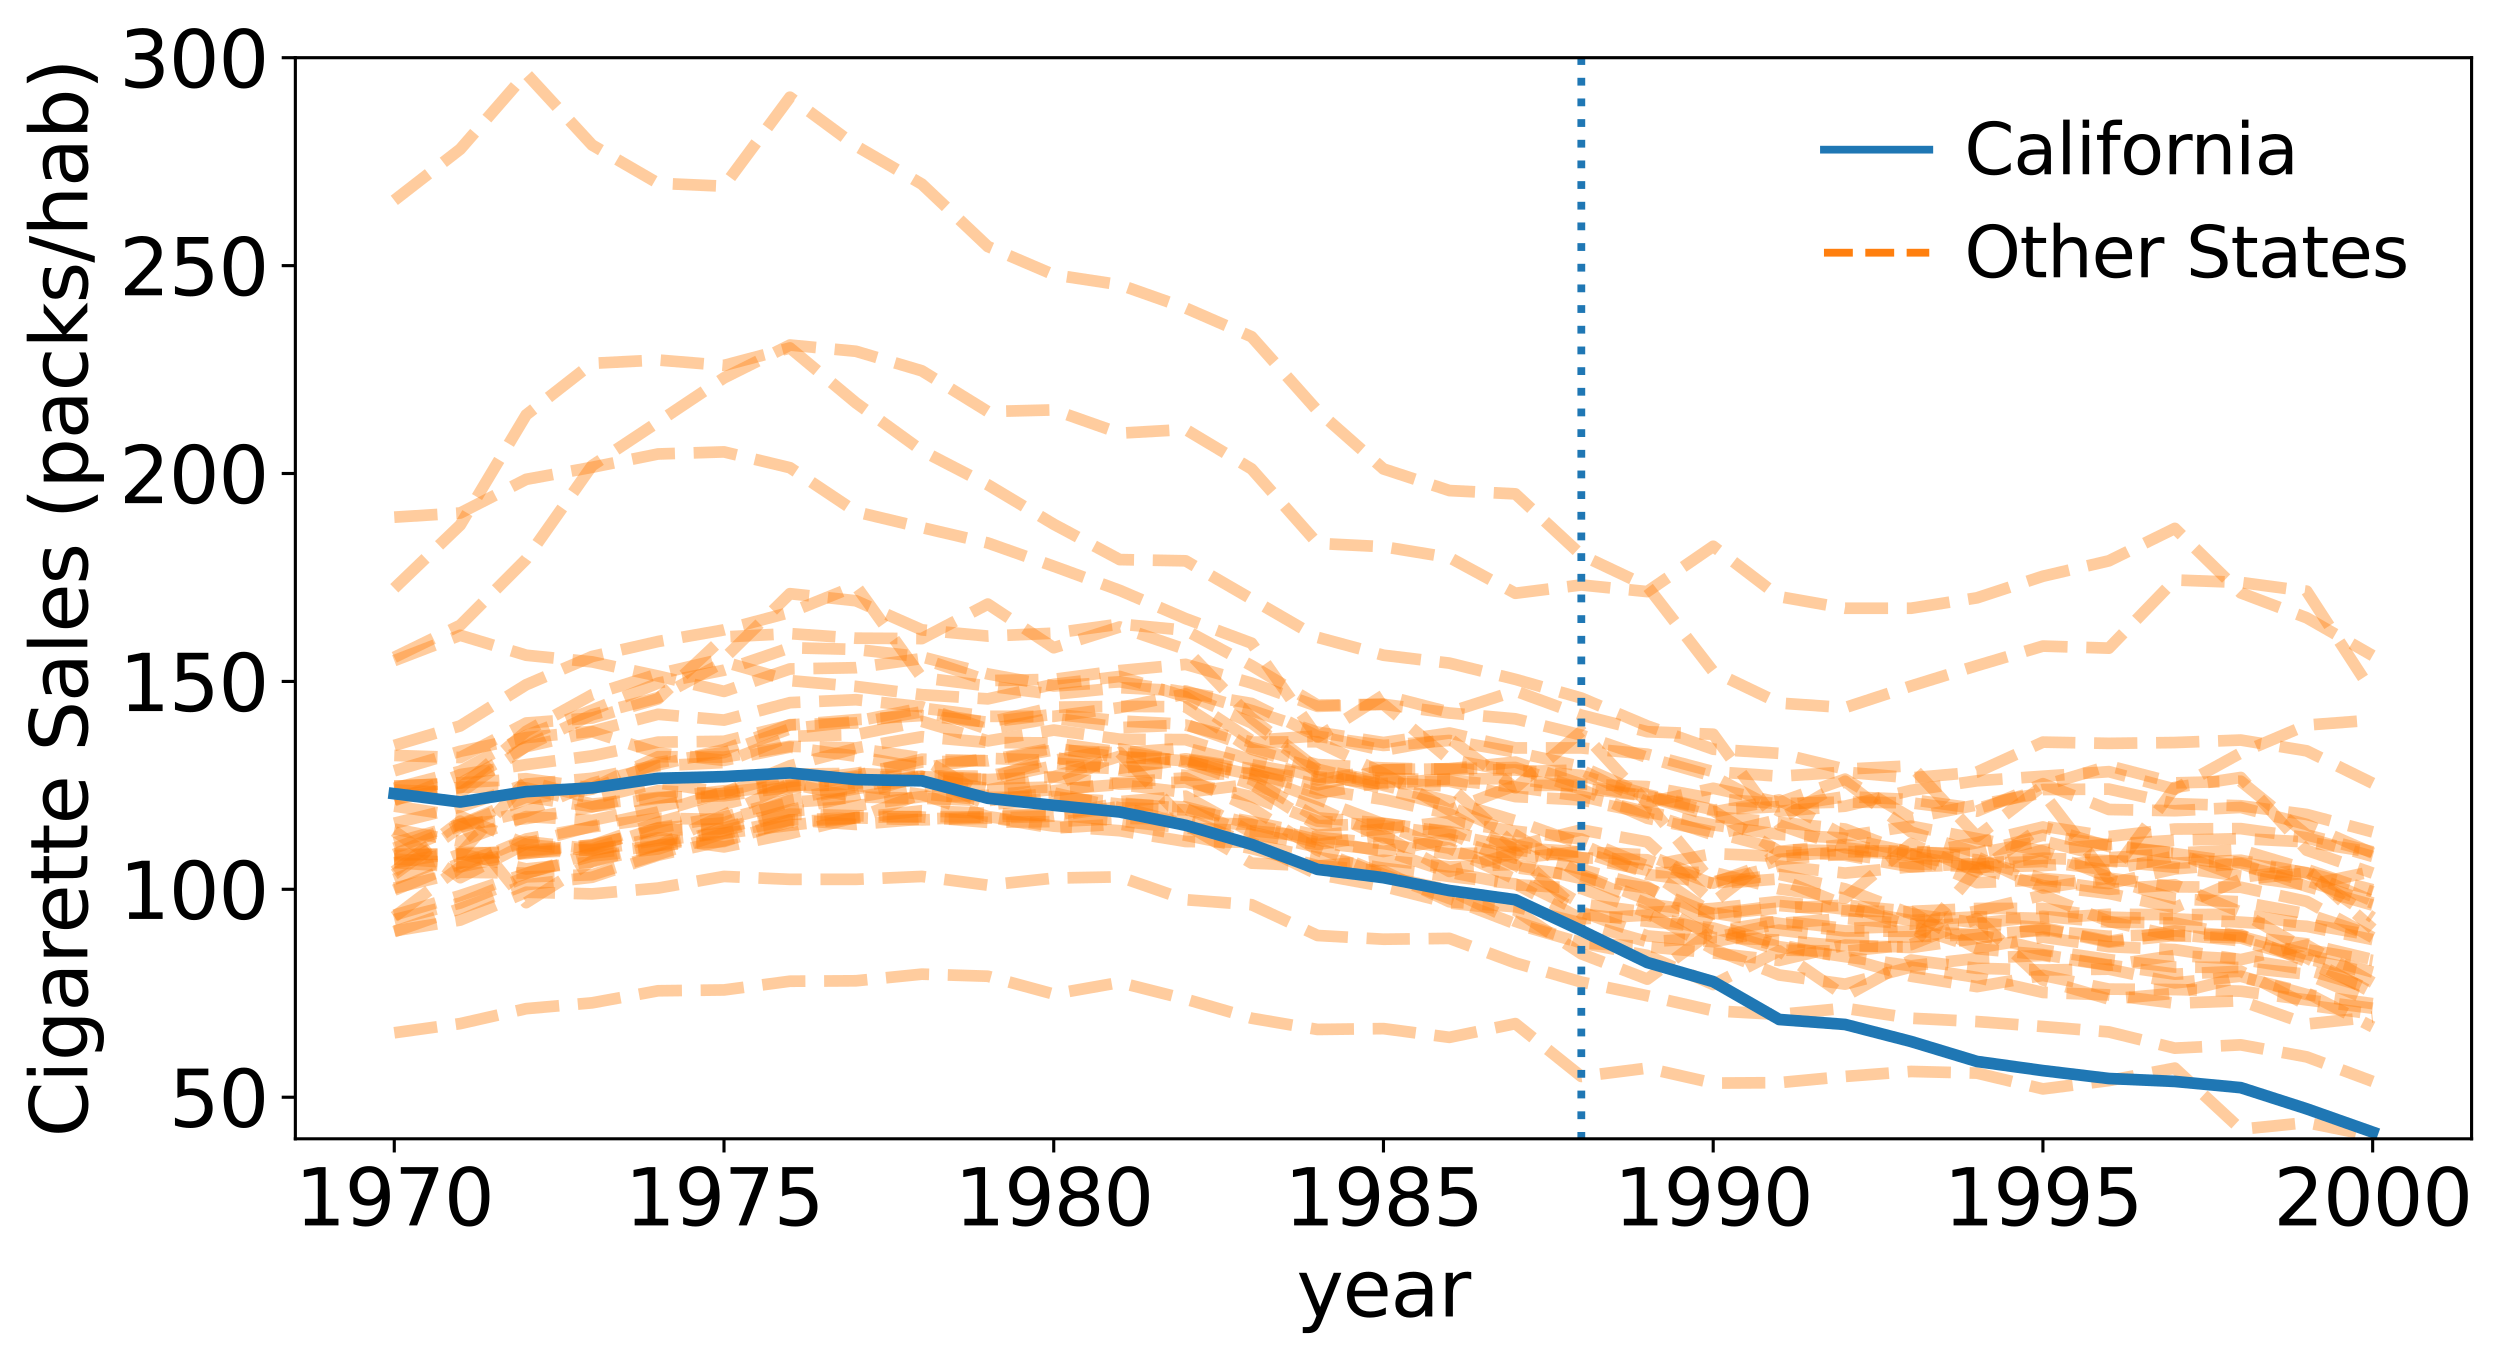 <?xml version="1.0" encoding="utf-8" standalone="no"?>
<!DOCTYPE svg PUBLIC "-//W3C//DTD SVG 1.1//EN"
  "http://www.w3.org/Graphics/SVG/1.1/DTD/svg11.dtd">
<svg xmlns:xlink="http://www.w3.org/1999/xlink" width="641.018pt" height="348.911pt" viewBox="0 0 641.018 348.911" xmlns="http://www.w3.org/2000/svg" version="1.1">
 <defs>
  <style type="text/css">*{stroke-linejoin: round; stroke-linecap: butt}</style>
 </defs>
 <g id="figure_1">
  <g id="patch_1">
   <path d="M 0 348.911 
L 641.018 348.911 
L 641.018 0 
L 0 0 
z
" style="fill: #ffffff"/>
  </g>
  <g id="axes_1">
   <g id="patch_2">
    <path d="M 75.731 291.998 
L 633.731 291.998 
L 633.731 14.798 
L 75.731 14.798 
L 75.731 291.998 
z
" style="fill: none"/>
   </g>
   <g id="FillBetweenPolyCollection_1"/>
   <g id="FillBetweenPolyCollection_2"/>
   <g id="FillBetweenPolyCollection_3"/>
   <g id="FillBetweenPolyCollection_4"/>
   <g id="FillBetweenPolyCollection_5"/>
   <g id="FillBetweenPolyCollection_6"/>
   <g id="FillBetweenPolyCollection_7"/>
   <g id="FillBetweenPolyCollection_8"/>
   <g id="FillBetweenPolyCollection_9"/>
   <g id="FillBetweenPolyCollection_10"/>
   <g id="FillBetweenPolyCollection_11"/>
   <g id="FillBetweenPolyCollection_12"/>
   <g id="FillBetweenPolyCollection_13"/>
   <g id="FillBetweenPolyCollection_14"/>
   <g id="FillBetweenPolyCollection_15"/>
   <g id="FillBetweenPolyCollection_16"/>
   <g id="FillBetweenPolyCollection_17"/>
   <g id="FillBetweenPolyCollection_18"/>
   <g id="FillBetweenPolyCollection_19"/>
   <g id="FillBetweenPolyCollection_20"/>
   <g id="FillBetweenPolyCollection_21"/>
   <g id="FillBetweenPolyCollection_22"/>
   <g id="FillBetweenPolyCollection_23"/>
   <g id="FillBetweenPolyCollection_24"/>
   <g id="FillBetweenPolyCollection_25"/>
   <g id="FillBetweenPolyCollection_26"/>
   <g id="FillBetweenPolyCollection_27"/>
   <g id="FillBetweenPolyCollection_28"/>
   <g id="FillBetweenPolyCollection_29"/>
   <g id="FillBetweenPolyCollection_30"/>
   <g id="FillBetweenPolyCollection_31"/>
   <g id="FillBetweenPolyCollection_32"/>
   <g id="FillBetweenPolyCollection_33"/>
   <g id="FillBetweenPolyCollection_34"/>
   <g id="FillBetweenPolyCollection_35"/>
   <g id="FillBetweenPolyCollection_36"/>
   <g id="FillBetweenPolyCollection_37"/>
   <g id="FillBetweenPolyCollection_38"/>
   <g id="matplotlib.axis_1">
    <g id="xtick_1">
     <g id="line2d_1">
      <defs>
       <path id="m9a5e3e8852" d="M 0 0 
L 0 3.5 
" style="stroke: #000000; stroke-width: 0.8"/>
      </defs>
      <g>
       <use xlink:href="#m9a5e3e8852" x="101.095" y="291.998" style="stroke: #000000; stroke-width: 0.8"/>
      </g>
     </g>
     <g id="text_1">
      <!-- 1970 -->
      <g transform="translate(75.645 314.195) scale(0.2 -0.2)">
       <defs>
        <path id="DejaVuSans-31" d="M 794 531 
L 1825 531 
L 1825 4091 
L 703 3866 
L 703 4441 
L 1819 4666 
L 2450 4666 
L 2450 531 
L 3481 531 
L 3481 0 
L 794 0 
L 794 531 
z
" transform="scale(0.016)"/>
        <path id="DejaVuSans-39" d="M 703 97 
L 703 672 
Q 941 559 1184 500 
Q 1428 441 1663 441 
Q 2288 441 2617 861 
Q 2947 1281 2994 2138 
Q 2813 1869 2534 1725 
Q 2256 1581 1919 1581 
Q 1219 1581 811 2004 
Q 403 2428 403 3163 
Q 403 3881 828 4315 
Q 1253 4750 1959 4750 
Q 2769 4750 3195 4129 
Q 3622 3509 3622 2328 
Q 3622 1225 3098 567 
Q 2575 -91 1691 -91 
Q 1453 -91 1209 -44 
Q 966 3 703 97 
z
M 1959 2075 
Q 2384 2075 2632 2365 
Q 2881 2656 2881 3163 
Q 2881 3666 2632 3958 
Q 2384 4250 1959 4250 
Q 1534 4250 1286 3958 
Q 1038 3666 1038 3163 
Q 1038 2656 1286 2365 
Q 1534 2075 1959 2075 
z
" transform="scale(0.016)"/>
        <path id="DejaVuSans-37" d="M 525 4666 
L 3525 4666 
L 3525 4397 
L 1831 0 
L 1172 0 
L 2766 4134 
L 525 4134 
L 525 4666 
z
" transform="scale(0.016)"/>
        <path id="DejaVuSans-30" d="M 2034 4250 
Q 1547 4250 1301 3770 
Q 1056 3291 1056 2328 
Q 1056 1369 1301 889 
Q 1547 409 2034 409 
Q 2525 409 2770 889 
Q 3016 1369 3016 2328 
Q 3016 3291 2770 3770 
Q 2525 4250 2034 4250 
z
M 2034 4750 
Q 2819 4750 3233 4129 
Q 3647 3509 3647 2328 
Q 3647 1150 3233 529 
Q 2819 -91 2034 -91 
Q 1250 -91 836 529 
Q 422 1150 422 2328 
Q 422 3509 836 4129 
Q 1250 4750 2034 4750 
z
" transform="scale(0.016)"/>
       </defs>
       <use xlink:href="#DejaVuSans-31"/>
       <use xlink:href="#DejaVuSans-39" transform="translate(63.623 0)"/>
       <use xlink:href="#DejaVuSans-37" transform="translate(127.246 0)"/>
       <use xlink:href="#DejaVuSans-30" transform="translate(190.869 0)"/>
      </g>
     </g>
    </g>
    <g id="xtick_2">
     <g id="line2d_2">
      <g>
       <use xlink:href="#m9a5e3e8852" x="185.64" y="291.998" style="stroke: #000000; stroke-width: 0.8"/>
      </g>
     </g>
     <g id="text_2">
      <!-- 1975 -->
      <g transform="translate(160.19 314.195) scale(0.2 -0.2)">
       <defs>
        <path id="DejaVuSans-35" d="M 691 4666 
L 3169 4666 
L 3169 4134 
L 1269 4134 
L 1269 2991 
Q 1406 3038 1543 3061 
Q 1681 3084 1819 3084 
Q 2600 3084 3056 2656 
Q 3513 2228 3513 1497 
Q 3513 744 3044 326 
Q 2575 -91 1722 -91 
Q 1428 -91 1123 -41 
Q 819 9 494 109 
L 494 744 
Q 775 591 1075 516 
Q 1375 441 1709 441 
Q 2250 441 2565 725 
Q 2881 1009 2881 1497 
Q 2881 1984 2565 2268 
Q 2250 2553 1709 2553 
Q 1456 2553 1204 2497 
Q 953 2441 691 2322 
L 691 4666 
z
" transform="scale(0.016)"/>
       </defs>
       <use xlink:href="#DejaVuSans-31"/>
       <use xlink:href="#DejaVuSans-39" transform="translate(63.623 0)"/>
       <use xlink:href="#DejaVuSans-37" transform="translate(127.246 0)"/>
       <use xlink:href="#DejaVuSans-35" transform="translate(190.869 0)"/>
      </g>
     </g>
    </g>
    <g id="xtick_3">
     <g id="line2d_3">
      <g>
       <use xlink:href="#m9a5e3e8852" x="270.186" y="291.998" style="stroke: #000000; stroke-width: 0.8"/>
      </g>
     </g>
     <g id="text_3">
      <!-- 1980 -->
      <g transform="translate(244.736 314.195) scale(0.2 -0.2)">
       <defs>
        <path id="DejaVuSans-38" d="M 2034 2216 
Q 1584 2216 1326 1975 
Q 1069 1734 1069 1313 
Q 1069 891 1326 650 
Q 1584 409 2034 409 
Q 2484 409 2743 651 
Q 3003 894 3003 1313 
Q 3003 1734 2745 1975 
Q 2488 2216 2034 2216 
z
M 1403 2484 
Q 997 2584 770 2862 
Q 544 3141 544 3541 
Q 544 4100 942 4425 
Q 1341 4750 2034 4750 
Q 2731 4750 3128 4425 
Q 3525 4100 3525 3541 
Q 3525 3141 3298 2862 
Q 3072 2584 2669 2484 
Q 3125 2378 3379 2068 
Q 3634 1759 3634 1313 
Q 3634 634 3220 271 
Q 2806 -91 2034 -91 
Q 1263 -91 848 271 
Q 434 634 434 1313 
Q 434 1759 690 2068 
Q 947 2378 1403 2484 
z
M 1172 3481 
Q 1172 3119 1398 2916 
Q 1625 2713 2034 2713 
Q 2441 2713 2670 2916 
Q 2900 3119 2900 3481 
Q 2900 3844 2670 4047 
Q 2441 4250 2034 4250 
Q 1625 4250 1398 4047 
Q 1172 3844 1172 3481 
z
" transform="scale(0.016)"/>
       </defs>
       <use xlink:href="#DejaVuSans-31"/>
       <use xlink:href="#DejaVuSans-39" transform="translate(63.623 0)"/>
       <use xlink:href="#DejaVuSans-38" transform="translate(127.246 0)"/>
       <use xlink:href="#DejaVuSans-30" transform="translate(190.869 0)"/>
      </g>
     </g>
    </g>
    <g id="xtick_4">
     <g id="line2d_4">
      <g>
       <use xlink:href="#m9a5e3e8852" x="354.731" y="291.998" style="stroke: #000000; stroke-width: 0.8"/>
      </g>
     </g>
     <g id="text_4">
      <!-- 1985 -->
      <g transform="translate(329.281 314.195) scale(0.2 -0.2)">
       <use xlink:href="#DejaVuSans-31"/>
       <use xlink:href="#DejaVuSans-39" transform="translate(63.623 0)"/>
       <use xlink:href="#DejaVuSans-38" transform="translate(127.246 0)"/>
       <use xlink:href="#DejaVuSans-35" transform="translate(190.869 0)"/>
      </g>
     </g>
    </g>
    <g id="xtick_5">
     <g id="line2d_5">
      <g>
       <use xlink:href="#m9a5e3e8852" x="439.277" y="291.998" style="stroke: #000000; stroke-width: 0.8"/>
      </g>
     </g>
     <g id="text_5">
      <!-- 1990 -->
      <g transform="translate(413.827 314.195) scale(0.2 -0.2)">
       <use xlink:href="#DejaVuSans-31"/>
       <use xlink:href="#DejaVuSans-39" transform="translate(63.623 0)"/>
       <use xlink:href="#DejaVuSans-39" transform="translate(127.246 0)"/>
       <use xlink:href="#DejaVuSans-30" transform="translate(190.869 0)"/>
      </g>
     </g>
    </g>
    <g id="xtick_6">
     <g id="line2d_6">
      <g>
       <use xlink:href="#m9a5e3e8852" x="523.822" y="291.998" style="stroke: #000000; stroke-width: 0.8"/>
      </g>
     </g>
     <g id="text_6">
      <!-- 1995 -->
      <g transform="translate(498.372 314.195) scale(0.2 -0.2)">
       <use xlink:href="#DejaVuSans-31"/>
       <use xlink:href="#DejaVuSans-39" transform="translate(63.623 0)"/>
       <use xlink:href="#DejaVuSans-39" transform="translate(127.246 0)"/>
       <use xlink:href="#DejaVuSans-35" transform="translate(190.869 0)"/>
      </g>
     </g>
    </g>
    <g id="xtick_7">
     <g id="line2d_7">
      <g>
       <use xlink:href="#m9a5e3e8852" x="608.368" y="291.998" style="stroke: #000000; stroke-width: 0.8"/>
      </g>
     </g>
     <g id="text_7">
      <!-- 2000 -->
      <g transform="translate(582.918 314.195) scale(0.2 -0.2)">
       <defs>
        <path id="DejaVuSans-32" d="M 1228 531 
L 3431 531 
L 3431 0 
L 469 0 
L 469 531 
Q 828 903 1448 1529 
Q 2069 2156 2228 2338 
Q 2531 2678 2651 2914 
Q 2772 3150 2772 3378 
Q 2772 3750 2511 3984 
Q 2250 4219 1831 4219 
Q 1534 4219 1204 4116 
Q 875 4013 500 3803 
L 500 4441 
Q 881 4594 1212 4672 
Q 1544 4750 1819 4750 
Q 2544 4750 2975 4387 
Q 3406 4025 3406 3419 
Q 3406 3131 3298 2873 
Q 3191 2616 2906 2266 
Q 2828 2175 2409 1742 
Q 1991 1309 1228 531 
z
" transform="scale(0.016)"/>
       </defs>
       <use xlink:href="#DejaVuSans-32"/>
       <use xlink:href="#DejaVuSans-30" transform="translate(63.623 0)"/>
       <use xlink:href="#DejaVuSans-30" transform="translate(127.246 0)"/>
       <use xlink:href="#DejaVuSans-30" transform="translate(190.869 0)"/>
      </g>
     </g>
    </g>
    <g id="text_8">
     <!-- year -->
     <g transform="translate(332.42 337.552) scale(0.2 -0.2)">
      <defs>
       <path id="DejaVuSans-79" d="M 2059 -325 
Q 1816 -950 1584 -1140 
Q 1353 -1331 966 -1331 
L 506 -1331 
L 506 -850 
L 844 -850 
Q 1081 -850 1212 -737 
Q 1344 -625 1503 -206 
L 1606 56 
L 191 3500 
L 800 3500 
L 1894 763 
L 2988 3500 
L 3597 3500 
L 2059 -325 
z
" transform="scale(0.016)"/>
       <path id="DejaVuSans-65" d="M 3597 1894 
L 3597 1613 
L 953 1613 
Q 991 1019 1311 708 
Q 1631 397 2203 397 
Q 2534 397 2845 478 
Q 3156 559 3463 722 
L 3463 178 
Q 3153 47 2828 -22 
Q 2503 -91 2169 -91 
Q 1331 -91 842 396 
Q 353 884 353 1716 
Q 353 2575 817 3079 
Q 1281 3584 2069 3584 
Q 2775 3584 3186 3129 
Q 3597 2675 3597 1894 
z
M 3022 2063 
Q 3016 2534 2758 2815 
Q 2500 3097 2075 3097 
Q 1594 3097 1305 2825 
Q 1016 2553 972 2059 
L 3022 2063 
z
" transform="scale(0.016)"/>
       <path id="DejaVuSans-61" d="M 2194 1759 
Q 1497 1759 1228 1600 
Q 959 1441 959 1056 
Q 959 750 1161 570 
Q 1363 391 1709 391 
Q 2188 391 2477 730 
Q 2766 1069 2766 1631 
L 2766 1759 
L 2194 1759 
z
M 3341 1997 
L 3341 0 
L 2766 0 
L 2766 531 
Q 2569 213 2275 61 
Q 1981 -91 1556 -91 
Q 1019 -91 701 211 
Q 384 513 384 1019 
Q 384 1609 779 1909 
Q 1175 2209 1959 2209 
L 2766 2209 
L 2766 2266 
Q 2766 2663 2505 2880 
Q 2244 3097 1772 3097 
Q 1472 3097 1187 3025 
Q 903 2953 641 2809 
L 641 3341 
Q 956 3463 1253 3523 
Q 1550 3584 1831 3584 
Q 2591 3584 2966 3190 
Q 3341 2797 3341 1997 
z
" transform="scale(0.016)"/>
       <path id="DejaVuSans-72" d="M 2631 2963 
Q 2534 3019 2420 3045 
Q 2306 3072 2169 3072 
Q 1681 3072 1420 2755 
Q 1159 2438 1159 1844 
L 1159 0 
L 581 0 
L 581 3500 
L 1159 3500 
L 1159 2956 
Q 1341 3275 1631 3429 
Q 1922 3584 2338 3584 
Q 2397 3584 2469 3576 
Q 2541 3569 2628 3553 
L 2631 2963 
z
" transform="scale(0.016)"/>
      </defs>
      <use xlink:href="#DejaVuSans-79"/>
      <use xlink:href="#DejaVuSans-65" transform="translate(59.18 0)"/>
      <use xlink:href="#DejaVuSans-61" transform="translate(120.703 0)"/>
      <use xlink:href="#DejaVuSans-72" transform="translate(181.982 0)"/>
     </g>
    </g>
   </g>
   <g id="matplotlib.axis_2">
    <g id="ytick_1">
     <g id="line2d_8">
      <defs>
       <path id="m8e16a0158c" d="M 0 0 
L -3.5 0 
" style="stroke: #000000; stroke-width: 0.8"/>
      </defs>
      <g>
       <use xlink:href="#m8e16a0158c" x="75.731" y="281.337" style="stroke: #000000; stroke-width: 0.8"/>
      </g>
     </g>
     <g id="text_9">
      <!-- 50 -->
      <g transform="translate(43.281 288.935) scale(0.2 -0.2)">
       <use xlink:href="#DejaVuSans-35"/>
       <use xlink:href="#DejaVuSans-30" transform="translate(63.623 0)"/>
      </g>
     </g>
    </g>
    <g id="ytick_2">
     <g id="line2d_9">
      <g>
       <use xlink:href="#m8e16a0158c" x="75.731" y="228.029" style="stroke: #000000; stroke-width: 0.8"/>
      </g>
     </g>
     <g id="text_10">
      <!-- 100 -->
      <g transform="translate(30.556 235.628) scale(0.2 -0.2)">
       <use xlink:href="#DejaVuSans-31"/>
       <use xlink:href="#DejaVuSans-30" transform="translate(63.623 0)"/>
       <use xlink:href="#DejaVuSans-30" transform="translate(127.246 0)"/>
      </g>
     </g>
    </g>
    <g id="ytick_3">
     <g id="line2d_10">
      <g>
       <use xlink:href="#m8e16a0158c" x="75.731" y="174.722" style="stroke: #000000; stroke-width: 0.8"/>
      </g>
     </g>
     <g id="text_11">
      <!-- 150 -->
      <g transform="translate(30.556 182.32) scale(0.2 -0.2)">
       <use xlink:href="#DejaVuSans-31"/>
       <use xlink:href="#DejaVuSans-35" transform="translate(63.623 0)"/>
       <use xlink:href="#DejaVuSans-30" transform="translate(127.246 0)"/>
      </g>
     </g>
    </g>
    <g id="ytick_4">
     <g id="line2d_11">
      <g>
       <use xlink:href="#m8e16a0158c" x="75.731" y="121.414" style="stroke: #000000; stroke-width: 0.8"/>
      </g>
     </g>
     <g id="text_12">
      <!-- 200 -->
      <g transform="translate(30.556 129.012) scale(0.2 -0.2)">
       <use xlink:href="#DejaVuSans-32"/>
       <use xlink:href="#DejaVuSans-30" transform="translate(63.623 0)"/>
       <use xlink:href="#DejaVuSans-30" transform="translate(127.246 0)"/>
      </g>
     </g>
    </g>
    <g id="ytick_5">
     <g id="line2d_12">
      <g>
       <use xlink:href="#m8e16a0158c" x="75.731" y="68.106" style="stroke: #000000; stroke-width: 0.8"/>
      </g>
     </g>
     <g id="text_13">
      <!-- 250 -->
      <g transform="translate(30.556 75.705) scale(0.2 -0.2)">
       <use xlink:href="#DejaVuSans-32"/>
       <use xlink:href="#DejaVuSans-35" transform="translate(63.623 0)"/>
       <use xlink:href="#DejaVuSans-30" transform="translate(127.246 0)"/>
      </g>
     </g>
    </g>
    <g id="ytick_6">
     <g id="line2d_13">
      <g>
       <use xlink:href="#m8e16a0158c" x="75.731" y="14.798" style="stroke: #000000; stroke-width: 0.8"/>
      </g>
     </g>
     <g id="text_14">
      <!-- 300 -->
      <g transform="translate(30.556 22.397) scale(0.2 -0.2)">
       <defs>
        <path id="DejaVuSans-33" d="M 2597 2516 
Q 3050 2419 3304 2112 
Q 3559 1806 3559 1356 
Q 3559 666 3084 287 
Q 2609 -91 1734 -91 
Q 1441 -91 1130 -33 
Q 819 25 488 141 
L 488 750 
Q 750 597 1062 519 
Q 1375 441 1716 441 
Q 2309 441 2620 675 
Q 2931 909 2931 1356 
Q 2931 1769 2642 2001 
Q 2353 2234 1838 2234 
L 1294 2234 
L 1294 2753 
L 1863 2753 
Q 2328 2753 2575 2939 
Q 2822 3125 2822 3475 
Q 2822 3834 2567 4026 
Q 2313 4219 1838 4219 
Q 1578 4219 1281 4162 
Q 984 4106 628 3988 
L 628 4550 
Q 988 4650 1302 4700 
Q 1616 4750 1894 4750 
Q 2613 4750 3031 4423 
Q 3450 4097 3450 3541 
Q 3450 3153 3228 2886 
Q 3006 2619 2597 2516 
z
" transform="scale(0.016)"/>
       </defs>
       <use xlink:href="#DejaVuSans-33"/>
       <use xlink:href="#DejaVuSans-30" transform="translate(63.623 0)"/>
       <use xlink:href="#DejaVuSans-30" transform="translate(127.246 0)"/>
      </g>
     </g>
    </g>
    <g id="text_15">
     <!-- Cigarette Sales (packs/hab) -->
     <g transform="translate(22.397 291.603) rotate(-90) scale(0.2 -0.2)">
      <defs>
       <path id="DejaVuSans-43" d="M 4122 4306 
L 4122 3641 
Q 3803 3938 3442 4084 
Q 3081 4231 2675 4231 
Q 1875 4231 1450 3742 
Q 1025 3253 1025 2328 
Q 1025 1406 1450 917 
Q 1875 428 2675 428 
Q 3081 428 3442 575 
Q 3803 722 4122 1019 
L 4122 359 
Q 3791 134 3420 21 
Q 3050 -91 2638 -91 
Q 1578 -91 968 557 
Q 359 1206 359 2328 
Q 359 3453 968 4101 
Q 1578 4750 2638 4750 
Q 3056 4750 3426 4639 
Q 3797 4528 4122 4306 
z
" transform="scale(0.016)"/>
       <path id="DejaVuSans-69" d="M 603 3500 
L 1178 3500 
L 1178 0 
L 603 0 
L 603 3500 
z
M 603 4863 
L 1178 4863 
L 1178 4134 
L 603 4134 
L 603 4863 
z
" transform="scale(0.016)"/>
       <path id="DejaVuSans-67" d="M 2906 1791 
Q 2906 2416 2648 2759 
Q 2391 3103 1925 3103 
Q 1463 3103 1205 2759 
Q 947 2416 947 1791 
Q 947 1169 1205 825 
Q 1463 481 1925 481 
Q 2391 481 2648 825 
Q 2906 1169 2906 1791 
z
M 3481 434 
Q 3481 -459 3084 -895 
Q 2688 -1331 1869 -1331 
Q 1566 -1331 1297 -1286 
Q 1028 -1241 775 -1147 
L 775 -588 
Q 1028 -725 1275 -790 
Q 1522 -856 1778 -856 
Q 2344 -856 2625 -561 
Q 2906 -266 2906 331 
L 2906 616 
Q 2728 306 2450 153 
Q 2172 0 1784 0 
Q 1141 0 747 490 
Q 353 981 353 1791 
Q 353 2603 747 3093 
Q 1141 3584 1784 3584 
Q 2172 3584 2450 3431 
Q 2728 3278 2906 2969 
L 2906 3500 
L 3481 3500 
L 3481 434 
z
" transform="scale(0.016)"/>
       <path id="DejaVuSans-74" d="M 1172 4494 
L 1172 3500 
L 2356 3500 
L 2356 3053 
L 1172 3053 
L 1172 1153 
Q 1172 725 1289 603 
Q 1406 481 1766 481 
L 2356 481 
L 2356 0 
L 1766 0 
Q 1100 0 847 248 
Q 594 497 594 1153 
L 594 3053 
L 172 3053 
L 172 3500 
L 594 3500 
L 594 4494 
L 1172 4494 
z
" transform="scale(0.016)"/>
       <path id="DejaVuSans-20" transform="scale(0.016)"/>
       <path id="DejaVuSans-53" d="M 3425 4513 
L 3425 3897 
Q 3066 4069 2747 4153 
Q 2428 4238 2131 4238 
Q 1616 4238 1336 4038 
Q 1056 3838 1056 3469 
Q 1056 3159 1242 3001 
Q 1428 2844 1947 2747 
L 2328 2669 
Q 3034 2534 3370 2195 
Q 3706 1856 3706 1288 
Q 3706 609 3251 259 
Q 2797 -91 1919 -91 
Q 1588 -91 1214 -16 
Q 841 59 441 206 
L 441 856 
Q 825 641 1194 531 
Q 1563 422 1919 422 
Q 2459 422 2753 634 
Q 3047 847 3047 1241 
Q 3047 1584 2836 1778 
Q 2625 1972 2144 2069 
L 1759 2144 
Q 1053 2284 737 2584 
Q 422 2884 422 3419 
Q 422 4038 858 4394 
Q 1294 4750 2059 4750 
Q 2388 4750 2728 4690 
Q 3069 4631 3425 4513 
z
" transform="scale(0.016)"/>
       <path id="DejaVuSans-6c" d="M 603 4863 
L 1178 4863 
L 1178 0 
L 603 0 
L 603 4863 
z
" transform="scale(0.016)"/>
       <path id="DejaVuSans-73" d="M 2834 3397 
L 2834 2853 
Q 2591 2978 2328 3040 
Q 2066 3103 1784 3103 
Q 1356 3103 1142 2972 
Q 928 2841 928 2578 
Q 928 2378 1081 2264 
Q 1234 2150 1697 2047 
L 1894 2003 
Q 2506 1872 2764 1633 
Q 3022 1394 3022 966 
Q 3022 478 2636 193 
Q 2250 -91 1575 -91 
Q 1294 -91 989 -36 
Q 684 19 347 128 
L 347 722 
Q 666 556 975 473 
Q 1284 391 1588 391 
Q 1994 391 2212 530 
Q 2431 669 2431 922 
Q 2431 1156 2273 1281 
Q 2116 1406 1581 1522 
L 1381 1569 
Q 847 1681 609 1914 
Q 372 2147 372 2553 
Q 372 3047 722 3315 
Q 1072 3584 1716 3584 
Q 2034 3584 2315 3537 
Q 2597 3491 2834 3397 
z
" transform="scale(0.016)"/>
       <path id="DejaVuSans-28" d="M 1984 4856 
Q 1566 4138 1362 3434 
Q 1159 2731 1159 2009 
Q 1159 1288 1364 580 
Q 1569 -128 1984 -844 
L 1484 -844 
Q 1016 -109 783 600 
Q 550 1309 550 2009 
Q 550 2706 781 3412 
Q 1013 4119 1484 4856 
L 1984 4856 
z
" transform="scale(0.016)"/>
       <path id="DejaVuSans-70" d="M 1159 525 
L 1159 -1331 
L 581 -1331 
L 581 3500 
L 1159 3500 
L 1159 2969 
Q 1341 3281 1617 3432 
Q 1894 3584 2278 3584 
Q 2916 3584 3314 3078 
Q 3713 2572 3713 1747 
Q 3713 922 3314 415 
Q 2916 -91 2278 -91 
Q 1894 -91 1617 61 
Q 1341 213 1159 525 
z
M 3116 1747 
Q 3116 2381 2855 2742 
Q 2594 3103 2138 3103 
Q 1681 3103 1420 2742 
Q 1159 2381 1159 1747 
Q 1159 1113 1420 752 
Q 1681 391 2138 391 
Q 2594 391 2855 752 
Q 3116 1113 3116 1747 
z
" transform="scale(0.016)"/>
       <path id="DejaVuSans-63" d="M 3122 3366 
L 3122 2828 
Q 2878 2963 2633 3030 
Q 2388 3097 2138 3097 
Q 1578 3097 1268 2742 
Q 959 2388 959 1747 
Q 959 1106 1268 751 
Q 1578 397 2138 397 
Q 2388 397 2633 464 
Q 2878 531 3122 666 
L 3122 134 
Q 2881 22 2623 -34 
Q 2366 -91 2075 -91 
Q 1284 -91 818 406 
Q 353 903 353 1747 
Q 353 2603 823 3093 
Q 1294 3584 2113 3584 
Q 2378 3584 2631 3529 
Q 2884 3475 3122 3366 
z
" transform="scale(0.016)"/>
       <path id="DejaVuSans-6b" d="M 581 4863 
L 1159 4863 
L 1159 1991 
L 2875 3500 
L 3609 3500 
L 1753 1863 
L 3688 0 
L 2938 0 
L 1159 1709 
L 1159 0 
L 581 0 
L 581 4863 
z
" transform="scale(0.016)"/>
       <path id="DejaVuSans-2f" d="M 1625 4666 
L 2156 4666 
L 531 -594 
L 0 -594 
L 1625 4666 
z
" transform="scale(0.016)"/>
       <path id="DejaVuSans-68" d="M 3513 2113 
L 3513 0 
L 2938 0 
L 2938 2094 
Q 2938 2591 2744 2837 
Q 2550 3084 2163 3084 
Q 1697 3084 1428 2787 
Q 1159 2491 1159 1978 
L 1159 0 
L 581 0 
L 581 4863 
L 1159 4863 
L 1159 2956 
Q 1366 3272 1645 3428 
Q 1925 3584 2291 3584 
Q 2894 3584 3203 3211 
Q 3513 2838 3513 2113 
z
" transform="scale(0.016)"/>
       <path id="DejaVuSans-62" d="M 3116 1747 
Q 3116 2381 2855 2742 
Q 2594 3103 2138 3103 
Q 1681 3103 1420 2742 
Q 1159 2381 1159 1747 
Q 1159 1113 1420 752 
Q 1681 391 2138 391 
Q 2594 391 2855 752 
Q 3116 1113 3116 1747 
z
M 1159 2969 
Q 1341 3281 1617 3432 
Q 1894 3584 2278 3584 
Q 2916 3584 3314 3078 
Q 3713 2572 3713 1747 
Q 3713 922 3314 415 
Q 2916 -91 2278 -91 
Q 1894 -91 1617 61 
Q 1341 213 1159 525 
L 1159 0 
L 581 0 
L 581 4863 
L 1159 4863 
L 1159 2969 
z
" transform="scale(0.016)"/>
       <path id="DejaVuSans-29" d="M 513 4856 
L 1013 4856 
Q 1481 4119 1714 3412 
Q 1947 2706 1947 2009 
Q 1947 1309 1714 600 
Q 1481 -109 1013 -844 
L 513 -844 
Q 928 -128 1133 580 
Q 1338 1288 1338 2009 
Q 1338 2731 1133 3434 
Q 928 4138 513 4856 
z
" transform="scale(0.016)"/>
      </defs>
      <use xlink:href="#DejaVuSans-43"/>
      <use xlink:href="#DejaVuSans-69" transform="translate(69.824 0)"/>
      <use xlink:href="#DejaVuSans-67" transform="translate(97.607 0)"/>
      <use xlink:href="#DejaVuSans-61" transform="translate(161.084 0)"/>
      <use xlink:href="#DejaVuSans-72" transform="translate(222.363 0)"/>
      <use xlink:href="#DejaVuSans-65" transform="translate(261.227 0)"/>
      <use xlink:href="#DejaVuSans-74" transform="translate(322.75 0)"/>
      <use xlink:href="#DejaVuSans-74" transform="translate(361.959 0)"/>
      <use xlink:href="#DejaVuSans-65" transform="translate(401.168 0)"/>
      <use xlink:href="#DejaVuSans-20" transform="translate(462.691 0)"/>
      <use xlink:href="#DejaVuSans-53" transform="translate(494.479 0)"/>
      <use xlink:href="#DejaVuSans-61" transform="translate(557.955 0)"/>
      <use xlink:href="#DejaVuSans-6c" transform="translate(619.234 0)"/>
      <use xlink:href="#DejaVuSans-65" transform="translate(647.018 0)"/>
      <use xlink:href="#DejaVuSans-73" transform="translate(708.541 0)"/>
      <use xlink:href="#DejaVuSans-20" transform="translate(760.641 0)"/>
      <use xlink:href="#DejaVuSans-28" transform="translate(792.428 0)"/>
      <use xlink:href="#DejaVuSans-70" transform="translate(831.441 0)"/>
      <use xlink:href="#DejaVuSans-61" transform="translate(894.918 0)"/>
      <use xlink:href="#DejaVuSans-63" transform="translate(956.197 0)"/>
      <use xlink:href="#DejaVuSans-6b" transform="translate(1011.178 0)"/>
      <use xlink:href="#DejaVuSans-73" transform="translate(1069.088 0)"/>
      <use xlink:href="#DejaVuSans-2f" transform="translate(1121.188 0)"/>
      <use xlink:href="#DejaVuSans-68" transform="translate(1154.879 0)"/>
      <use xlink:href="#DejaVuSans-61" transform="translate(1218.258 0)"/>
      <use xlink:href="#DejaVuSans-62" transform="translate(1279.537 0)"/>
      <use xlink:href="#DejaVuSans-29" transform="translate(1343.014 0)"/>
     </g>
    </g>
   </g>
   <g id="line2d_14">
    <path d="M 101.095 238.904 
L 118.004 232.934 
L 134.913 226.856 
L 151.822 224.937 
L 168.731 219.287 
L 185.64 215.555 
L 202.549 210.758 
L 219.459 209.798 
L 236.368 203.508 
L 253.277 205.214 
L 270.186 203.294 
L 287.095 207.133 
L 304.004 207.666 
L 320.913 210.651 
L 337.822 214.169 
L 354.731 212.57 
L 371.64 210.651 
L 388.549 213.103 
L 405.459 215.129 
L 422.368 222.059 
L 439.277 218.86 
L 456.186 219.607 
L 473.095 218.327 
L 490.004 218.967 
L 506.913 220.46 
L 523.822 225.257 
L 540.731 226.537 
L 557.64 222.805 
L 574.549 221.419 
L 591.459 227.283 
L 608.368 232.081 
" clip-path="url(#pd5183b6764)" style="fill: none; stroke-dasharray: 11.1,4.8; stroke-dashoffset: 0; stroke: #ff7f0e; stroke-opacity: 0.4; stroke-width: 3"/>
   </g>
   <g id="line2d_15">
    <path d="M 101.095 227.709 
L 118.004 223.658 
L 134.913 223.871 
L 151.822 219.5 
L 168.731 217.688 
L 185.64 212.25 
L 202.549 207.666 
L 219.459 203.934 
L 236.368 198.923 
L 253.277 199.776 
L 270.186 194.126 
L 287.095 197.431 
L 304.004 198.817 
L 320.913 198.177 
L 337.822 203.401 
L 354.731 200.522 
L 371.64 200.309 
L 388.549 204.254 
L 405.459 205.107 
L 422.368 208.519 
L 439.277 214.063 
L 456.186 210.118 
L 473.095 200.309 
L 490.004 213.316 
L 506.913 218.647 
L 523.822 214.169 
L 540.731 216.621 
L 557.64 218.754 
L 574.549 217.901 
L 591.459 222.912 
L 608.368 228.669 
" clip-path="url(#pd5183b6764)" style="fill: none; stroke-dasharray: 11.1,4.8; stroke-dashoffset: 0; stroke: #ff7f0e; stroke-opacity: 0.4; stroke-width: 3"/>
   </g>
   <g id="line2d_16">
    <path d="M 101.095 201.589 
L 118.004 200.842 
L 134.913 191.46 
L 151.822 187.622 
L 168.731 193.059 
L 185.64 194.978 
L 202.549 191.567 
L 219.459 193.912 
L 236.368 196.898 
L 253.277 194.445 
L 270.186 194.978 
L 287.095 191.993 
L 304.004 195.512 
L 320.913 201.056 
L 337.822 207.026 
L 354.731 214.809 
L 371.64 217.474 
L 388.549 225.47 
L 405.459 233.786 
L 422.368 239.97 
L 439.277 241.463 
L 456.186 238.478 
L 473.095 240.503 
L 490.004 240.183 
L 506.913 239.65 
L 523.822 243.595 
L 540.731 246.047 
L 557.64 247.966 
L 574.549 248.073 
L 591.459 249.779 
L 608.368 256.815 
" clip-path="url(#pd5183b6764)" style="fill: none; stroke-dasharray: 11.1,4.8; stroke-dashoffset: 0; stroke: #ff7f0e; stroke-opacity: 0.4; stroke-width: 3"/>
   </g>
   <g id="line2d_17">
    <path d="M 101.095 206.706 
L 118.004 209.265 
L 134.913 216.515 
L 151.822 218.114 
L 168.731 214.809 
L 185.64 217.154 
L 202.549 213.743 
L 219.459 209.585 
L 236.368 209.372 
L 253.277 209.478 
L 270.186 208.838 
L 287.095 210.544 
L 304.004 212.357 
L 320.913 212.996 
L 337.822 214.702 
L 354.731 216.302 
L 371.64 218.967 
L 388.549 218.434 
L 405.459 222.912 
L 422.368 227.39 
L 439.277 237.092 
L 456.186 242.209 
L 473.095 245.621 
L 490.004 250.312 
L 506.913 252.977 
L 523.822 250.099 
L 540.731 253.617 
L 557.64 253.724 
L 574.549 254.15 
L 591.459 256.389 
L 608.368 258.521 
" clip-path="url(#pd5183b6764)" style="fill: none; stroke-dasharray: 11.1,4.8; stroke-dashoffset: 0; stroke: #ff7f0e; stroke-opacity: 0.4; stroke-width: 3"/>
   </g>
   <g id="line2d_18">
    <path d="M 101.095 169.391 
L 118.004 162.887 
L 134.913 168.005 
L 151.822 169.711 
L 168.731 173.336 
L 185.64 177.28 
L 202.549 171.523 
L 219.459 171.203 
L 236.368 168.858 
L 253.277 174.508 
L 270.186 174.188 
L 287.095 171.95 
L 304.004 170.35 
L 320.913 175.148 
L 337.822 181.118 
L 354.731 180.585 
L 371.64 182.824 
L 388.549 184.317 
L 405.459 188.475 
L 422.368 194.232 
L 439.277 199.03 
L 456.186 207.986 
L 473.095 206.706 
L 490.004 202.655 
L 506.913 200.203 
L 523.822 199.03 
L 540.731 197.857 
L 557.64 202.335 
L 574.549 193.059 
L 591.459 185.916 
L 608.368 184.637 
" clip-path="url(#pd5183b6764)" style="fill: none; stroke-dasharray: 11.1,4.8; stroke-dashoffset: 0; stroke: #ff7f0e; stroke-opacity: 0.4; stroke-width: 3"/>
   </g>
   <g id="line2d_19">
    <path d="M 101.095 217.474 
L 118.004 211.291 
L 134.913 209.905 
L 151.822 206.919 
L 168.731 202.761 
L 185.64 203.614 
L 202.549 200.416 
L 219.459 198.284 
L 236.368 195.405 
L 253.277 194.978 
L 270.186 191.78 
L 287.095 194.232 
L 304.004 194.765 
L 320.913 197.537 
L 337.822 199.989 
L 354.731 197.324 
L 371.64 197.111 
L 388.549 196.791 
L 405.459 202.335 
L 422.368 209.798 
L 439.277 213.316 
L 456.186 217.794 
L 473.095 218.221 
L 490.004 218.221 
L 506.913 219.713 
L 523.822 227.709 
L 540.731 225.151 
L 557.64 227.39 
L 574.549 227.496 
L 591.459 231.121 
L 608.368 240.397 
" clip-path="url(#pd5183b6764)" style="fill: none; stroke-dasharray: 11.1,4.8; stroke-dashoffset: 0; stroke: #ff7f0e; stroke-opacity: 0.4; stroke-width: 3"/>
   </g>
   <g id="line2d_20">
    <path d="M 101.095 225.47 
L 118.004 218.967 
L 134.913 200.203 
L 151.822 204.787 
L 168.731 200.736 
L 185.64 203.188 
L 202.549 201.269 
L 219.459 201.375 
L 236.368 203.721 
L 253.277 209.372 
L 270.186 211.824 
L 287.095 212.996 
L 304.004 215.768 
L 320.913 215.982 
L 337.822 224.191 
L 354.731 227.283 
L 371.64 231.548 
L 388.549 233.36 
L 405.459 244.555 
L 422.368 251.058 
L 439.277 238.584 
L 456.186 243.595 
L 473.095 243.915 
L 490.004 242.209 
L 506.913 235.492 
L 523.822 251.271 
L 540.731 256.176 
L 557.64 254.683 
L 574.549 250.525 
L 591.459 254.576 
L 608.368 263.319 
" clip-path="url(#pd5183b6764)" style="fill: none; stroke-dasharray: 11.1,4.8; stroke-dashoffset: 0; stroke: #ff7f0e; stroke-opacity: 0.4; stroke-width: 3"/>
   </g>
   <g id="line2d_21">
    <path d="M 101.095 201.589 
L 118.004 200.736 
L 134.913 199.67 
L 151.822 202.015 
L 168.731 194.019 
L 185.64 194.126 
L 202.549 191.354 
L 219.459 191.78 
L 236.368 188.901 
L 253.277 190.394 
L 270.186 190.501 
L 287.095 192.846 
L 304.004 195.298 
L 320.913 198.284 
L 337.822 202.442 
L 354.731 205 
L 371.64 208.625 
L 388.549 217.901 
L 405.459 219.926 
L 422.368 223.125 
L 439.277 234.32 
L 456.186 232.187 
L 473.095 233.573 
L 490.004 233.786 
L 506.913 243.275 
L 523.822 244.768 
L 540.731 247.433 
L 557.64 249.779 
L 574.549 249.032 
L 591.459 257.668 
L 608.368 260.014 
" clip-path="url(#pd5183b6764)" style="fill: none; stroke-dasharray: 11.1,4.8; stroke-dashoffset: 0; stroke: #ff7f0e; stroke-opacity: 0.4; stroke-width: 3"/>
   </g>
   <g id="line2d_22">
    <path d="M 101.095 191.14 
L 118.004 186.129 
L 134.913 175.574 
L 151.822 168.325 
L 168.731 164.486 
L 185.64 161.501 
L 202.549 157.023 
L 219.459 150.2 
L 236.368 173.762 
L 253.277 175.894 
L 270.186 178.027 
L 287.095 176.321 
L 304.004 177.174 
L 320.913 182.185 
L 337.822 187.729 
L 354.731 190.394 
L 371.64 187.942 
L 388.549 191.78 
L 405.459 191.78 
L 422.368 193.379 
L 439.277 197.857 
L 456.186 199.03 
L 473.095 197.964 
L 490.004 199.456 
L 506.913 197.964 
L 523.822 190.287 
L 540.731 190.607 
L 557.64 190.394 
L 574.549 189.754 
L 591.459 192.526 
L 608.368 200.842 
" clip-path="url(#pd5183b6764)" style="fill: none; stroke-dasharray: 11.1,4.8; stroke-dashoffset: 0; stroke: #ff7f0e; stroke-opacity: 0.4; stroke-width: 3"/>
   </g>
   <g id="line2d_23">
    <path d="M 101.095 218.967 
L 118.004 219.074 
L 134.913 218.007 
L 151.822 216.728 
L 168.731 210.864 
L 185.64 206.173 
L 202.549 202.015 
L 219.459 200.842 
L 236.368 199.136 
L 253.277 202.228 
L 270.186 201.802 
L 287.095 192.953 
L 304.004 210.758 
L 320.913 211.397 
L 337.822 216.088 
L 354.731 218.007 
L 371.64 223.658 
L 388.549 226.856 
L 405.459 227.816 
L 422.368 234 
L 439.277 232.934 
L 456.186 231.121 
L 473.095 233.147 
L 490.004 236.025 
L 506.913 235.066 
L 523.822 235.492 
L 540.731 234.426 
L 557.64 234.533 
L 574.549 234.426 
L 591.459 236.878 
L 608.368 239.864 
" clip-path="url(#pd5183b6764)" style="fill: none; stroke-dasharray: 11.1,4.8; stroke-dashoffset: 0; stroke: #ff7f0e; stroke-opacity: 0.4; stroke-width: 3"/>
   </g>
   <g id="line2d_24">
    <path d="M 101.095 213.103 
L 118.004 225.044 
L 134.913 216.302 
L 151.822 211.824 
L 168.731 208.199 
L 185.64 203.081 
L 202.549 198.497 
L 219.459 198.284 
L 236.368 199.136 
L 253.277 199.883 
L 270.186 199.136 
L 287.095 193.912 
L 304.004 195.085 
L 320.913 198.603 
L 337.822 204.894 
L 354.731 211.291 
L 371.64 218.007 
L 388.549 222.485 
L 405.459 224.618 
L 422.368 231.761 
L 439.277 234.106 
L 456.186 236.772 
L 473.095 238.691 
L 490.004 238.797 
L 506.913 239.65 
L 523.822 238.584 
L 540.731 240.077 
L 557.64 239.544 
L 574.549 241.25 
L 591.459 245.834 
L 608.368 249.566 
" clip-path="url(#pd5183b6764)" style="fill: none; stroke-dasharray: 11.1,4.8; stroke-dashoffset: 0; stroke: #ff7f0e; stroke-opacity: 0.4; stroke-width: 3"/>
   </g>
   <g id="line2d_25">
    <path d="M 101.095 168.538 
L 118.004 160.328 
L 134.913 143.377 
L 151.822 119.388 
L 168.731 108.194 
L 185.64 96.892 
L 202.549 88.47 
L 219.459 90.069 
L 236.368 95.08 
L 253.277 105.528 
L 270.186 105.102 
L 287.095 111.072 
L 304.004 110.113 
L 320.913 120.241 
L 337.822 139.325 
L 354.731 140.178 
L 371.64 142.95 
L 388.549 152.119 
L 405.459 149.987 
L 422.368 151.693 
L 439.277 140.072 
L 456.186 152.972 
L 473.095 155.957 
L 490.004 155.957 
L 506.913 153.292 
L 523.822 147.748 
L 540.731 143.803 
L 557.64 135.487 
L 574.549 152.012 
L 591.459 158.409 
L 608.368 168.111 
" clip-path="url(#pd5183b6764)" style="fill: none; stroke-dasharray: 11.1,4.8; stroke-dashoffset: 0; stroke: #ff7f0e; stroke-opacity: 0.4; stroke-width: 3"/>
   </g>
   <g id="line2d_26">
    <path d="M 101.095 211.077 
L 118.004 206.919 
L 134.913 201.056 
L 151.822 199.563 
L 168.731 196.151 
L 185.64 192.206 
L 202.549 185.81 
L 219.459 185.383 
L 236.368 182.504 
L 253.277 185.276 
L 270.186 181.332 
L 287.095 181.118 
L 304.004 181.225 
L 320.913 192.1 
L 337.822 197.217 
L 354.731 201.375 
L 371.64 205.427 
L 388.549 210.438 
L 405.459 216.408 
L 422.368 224.191 
L 439.277 226.43 
L 456.186 220.353 
L 473.095 218.967 
L 490.004 221.419 
L 506.913 222.379 
L 523.822 221.952 
L 540.731 220.779 
L 557.64 222.379 
L 574.549 224.618 
L 591.459 226.963 
L 608.368 223.445 
" clip-path="url(#pd5183b6764)" style="fill: none; stroke-dasharray: 11.1,4.8; stroke-dashoffset: 0; stroke: #ff7f0e; stroke-opacity: 0.4; stroke-width: 3"/>
   </g>
   <g id="line2d_27">
    <path d="M 101.095 197.644 
L 118.004 192.633 
L 134.913 189.115 
L 151.822 187.515 
L 168.731 183.144 
L 185.64 184.637 
L 202.549 180.159 
L 219.459 179.413 
L 236.368 181.225 
L 253.277 186.982 
L 270.186 184.104 
L 287.095 186.556 
L 304.004 185.916 
L 320.913 190.287 
L 337.822 190.181 
L 354.731 198.284 
L 371.64 207.772 
L 388.549 201.375 
L 405.459 201.375 
L 422.368 204.147 
L 439.277 209.372 
L 456.186 210.864 
L 473.095 212.57 
L 490.004 218.967 
L 506.913 226.323 
L 523.822 225.577 
L 540.731 228.029 
L 557.64 226.856 
L 574.549 233.893 
L 591.459 243.488 
L 608.368 246.26 
" clip-path="url(#pd5183b6764)" style="fill: none; stroke-dasharray: 11.1,4.8; stroke-dashoffset: 0; stroke: #ff7f0e; stroke-opacity: 0.4; stroke-width: 3"/>
   </g>
   <g id="line2d_28">
    <path d="M 101.095 223.445 
L 118.004 210.544 
L 134.913 231.441 
L 151.822 220.779 
L 168.731 216.728 
L 185.64 215.768 
L 202.549 210.224 
L 219.459 209.691 
L 236.368 207.879 
L 253.277 208.519 
L 270.186 209.158 
L 287.095 205.853 
L 304.004 207.346 
L 320.913 213.956 
L 337.822 216.515 
L 354.731 214.169 
L 371.64 223.445 
L 388.549 218.647 
L 405.459 234.32 
L 422.368 236.239 
L 439.277 237.944 
L 456.186 242.742 
L 473.095 245.301 
L 490.004 247.646 
L 506.913 245.727 
L 523.822 244.981 
L 540.731 247.54 
L 557.64 244.981 
L 574.549 245.941 
L 591.459 248.606 
L 608.368 253.617 
" clip-path="url(#pd5183b6764)" style="fill: none; stroke-dasharray: 11.1,4.8; stroke-dashoffset: 0; stroke: #ff7f0e; stroke-opacity: 0.4; stroke-width: 3"/>
   </g>
   <g id="line2d_29">
    <path d="M 101.095 235.066 
L 118.004 222.272 
L 134.913 215.129 
L 151.822 212.037 
L 168.731 209.798 
L 185.64 210.118 
L 202.549 205.747 
L 219.459 204.467 
L 236.368 201.482 
L 253.277 202.548 
L 270.186 199.243 
L 287.095 201.056 
L 304.004 200.522 
L 320.913 204.254 
L 337.822 210.544 
L 354.731 211.717 
L 371.64 213.956 
L 388.549 217.368 
L 405.459 218.434 
L 422.368 219.18 
L 439.277 226.11 
L 456.186 222.059 
L 473.095 223.871 
L 490.004 222.272 
L 506.913 221.632 
L 523.822 220.033 
L 540.731 220.673 
L 557.64 221.312 
L 574.549 220.566 
L 591.459 223.871 
L 608.368 231.014 
" clip-path="url(#pd5183b6764)" style="fill: none; stroke-dasharray: 11.1,4.8; stroke-dashoffset: 0; stroke: #ff7f0e; stroke-opacity: 0.4; stroke-width: 3"/>
   </g>
   <g id="line2d_30">
    <path d="M 101.095 205.32 
L 118.004 198.603 
L 134.913 196.045 
L 151.822 193.806 
L 168.731 190.287 
L 185.64 190.074 
L 202.549 185.916 
L 219.459 184.53 
L 236.368 183.464 
L 253.277 185.17 
L 270.186 183.144 
L 287.095 184.85 
L 304.004 185.703 
L 320.913 191.673 
L 337.822 196.045 
L 354.731 196.898 
L 371.64 197.324 
L 388.549 197.431 
L 405.459 198.817 
L 422.368 203.721 
L 439.277 207.666 
L 456.186 206.813 
L 473.095 204.254 
L 490.004 205 
L 506.913 207.346 
L 523.822 202.442 
L 540.731 202.335 
L 557.64 206.066 
L 574.549 206.6 
L 591.459 208.838 
L 608.368 213.316 
" clip-path="url(#pd5183b6764)" style="fill: none; stroke-dasharray: 11.1,4.8; stroke-dashoffset: 0; stroke: #ff7f0e; stroke-opacity: 0.4; stroke-width: 3"/>
   </g>
   <g id="line2d_31">
    <path d="M 101.095 216.088 
L 118.004 211.397 
L 134.913 204.361 
L 151.822 206.813 
L 168.731 204.68 
L 185.64 202.761 
L 202.549 201.482 
L 219.459 199.243 
L 236.368 199.03 
L 253.277 206.386 
L 270.186 204.574 
L 287.095 205.533 
L 304.004 204.147 
L 320.913 213.423 
L 337.822 217.261 
L 354.731 224.191 
L 371.64 230.375 
L 388.549 236.878 
L 405.459 241.783 
L 422.368 242.742 
L 439.277 244.341 
L 456.186 246.26 
L 473.095 242.316 
L 490.004 242.955 
L 506.913 240.61 
L 523.822 238.158 
L 540.731 241.569 
L 557.64 239.864 
L 574.549 239.65 
L 591.459 246.58 
L 608.368 254.15 
" clip-path="url(#pd5183b6764)" style="fill: none; stroke-dasharray: 11.1,4.8; stroke-dashoffset: 0; stroke: #ff7f0e; stroke-opacity: 0.4; stroke-width: 3"/>
   </g>
   <g id="line2d_32">
    <path d="M 101.095 219.393 
L 118.004 218.86 
L 134.913 222.805 
L 151.822 220.993 
L 168.731 216.835 
L 185.64 212.996 
L 202.549 208.732 
L 219.459 209.158 
L 236.368 209.478 
L 253.277 210.864 
L 270.186 210.651 
L 287.095 209.905 
L 304.004 209.798 
L 320.913 216.515 
L 337.822 219.82 
L 354.731 222.592 
L 371.64 224.724 
L 388.549 226.643 
L 405.459 235.599 
L 422.368 234.639 
L 439.277 238.797 
L 456.186 236.132 
L 473.095 238.051 
L 490.004 237.518 
L 506.913 243.062 
L 523.822 240.29 
L 540.731 242.742 
L 557.64 243.488 
L 574.549 246.047 
L 591.459 242.316 
L 608.368 251.911 
" clip-path="url(#pd5183b6764)" style="fill: none; stroke-dasharray: 11.1,4.8; stroke-dashoffset: 0; stroke: #ff7f0e; stroke-opacity: 0.4; stroke-width: 3"/>
   </g>
   <g id="line2d_33">
    <path d="M 101.095 132.608 
L 118.004 131.542 
L 134.913 122.906 
L 151.822 119.815 
L 168.731 116.403 
L 185.64 115.87 
L 202.549 119.921 
L 219.459 131.222 
L 236.368 135.274 
L 253.277 139.219 
L 270.186 145.189 
L 287.095 151.373 
L 304.004 158.623 
L 320.913 164.913 
L 337.822 189.008 
L 354.731 178.24 
L 371.64 182.611 
L 388.549 177.174 
L 405.459 183.357 
L 422.368 187.622 
L 439.277 188.262 
L 456.186 211.504 
L 473.095 217.368 
L 490.004 219.393 
L 506.913 222.485 
L 523.822 227.07 
L 540.731 229.095 
L 557.64 232.72 
L 574.549 225.47 
L 591.459 223.871 
L 608.368 235.279 
" clip-path="url(#pd5183b6764)" style="fill: none; stroke-dasharray: 11.1,4.8; stroke-dashoffset: 0; stroke: #ff7f0e; stroke-opacity: 0.4; stroke-width: 3"/>
   </g>
   <g id="line2d_34">
    <path d="M 101.095 51.368 
L 118.004 38.254 
L 134.913 18.85 
L 151.822 37.188 
L 168.731 46.996 
L 185.64 47.743 
L 202.549 24.927 
L 219.459 37.401 
L 236.368 47.21 
L 253.277 63.202 
L 270.186 70.452 
L 287.095 73.01 
L 304.004 78.981 
L 320.913 86.337 
L 337.822 105.315 
L 354.731 120.241 
L 371.64 125.785 
L 388.549 126.638 
L 405.459 142.31 
L 422.368 150.307 
L 439.277 172.163 
L 456.186 180.266 
L 473.095 181.438 
L 490.004 175.894 
L 506.913 170.67 
L 523.822 165.659 
L 540.731 166.192 
L 557.64 148.707 
L 574.549 149.347 
L 591.459 151.586 
L 608.368 177.6 
" clip-path="url(#pd5183b6764)" style="fill: none; stroke-dasharray: 11.1,4.8; stroke-dashoffset: 0; stroke: #ff7f0e; stroke-opacity: 0.4; stroke-width: 3"/>
   </g>
   <g id="line2d_35">
    <path d="M 101.095 238.691 
L 118.004 235.919 
L 134.913 228.776 
L 151.822 229.202 
L 168.731 227.709 
L 185.64 224.724 
L 202.549 225.47 
L 219.459 225.47 
L 236.368 224.724 
L 253.277 226.963 
L 270.186 225.151 
L 287.095 224.831 
L 304.004 230.695 
L 320.913 231.974 
L 337.822 239.864 
L 354.731 240.823 
L 371.64 240.61 
L 388.549 246.9 
L 405.459 251.804 
L 422.368 255.323 
L 439.277 259.161 
L 456.186 260.12 
L 473.095 258.521 
L 490.004 261.08 
L 506.913 261.933 
L 523.822 263.212 
L 540.731 264.598 
L 557.64 268.756 
L 574.549 267.903 
L 591.459 270.995 
L 608.368 277.286 
" clip-path="url(#pd5183b6764)" style="fill: none; stroke-dasharray: 11.1,4.8; stroke-dashoffset: 0; stroke: #ff7f0e; stroke-opacity: 0.4; stroke-width: 3"/>
   </g>
   <g id="line2d_36">
    <path d="M 101.095 150.84 
L 118.004 134.634 
L 134.913 106.381 
L 151.822 93.161 
L 168.731 92.308 
L 185.64 93.694 
L 202.549 89.216 
L 219.459 103.289 
L 236.368 115.55 
L 253.277 124.292 
L 270.186 134.421 
L 287.095 143.483 
L 304.004 143.803 
L 320.913 153.612 
L 337.822 163.42 
L 354.731 168.005 
L 371.64 170.03 
L 388.549 174.188 
L 405.459 178.986 
L 422.368 186.129 
L 439.277 192.1 
L 456.186 193.166 
L 473.095 197.217 
L 490.004 196.364 
L 506.913 214.489 
L 523.822 201.482 
L 540.731 196.364 
L 557.64 200.736 
L 574.549 200.309 
L 591.459 214.063 
L 608.368 218.434 
" clip-path="url(#pd5183b6764)" style="fill: none; stroke-dasharray: 11.1,4.8; stroke-dashoffset: 0; stroke: #ff7f0e; stroke-opacity: 0.4; stroke-width: 3"/>
   </g>
   <g id="line2d_37">
    <path d="M 101.095 234.639 
L 118.004 229.628 
L 134.913 223.978 
L 151.822 218.754 
L 168.731 216.835 
L 185.64 208.945 
L 202.549 200.949 
L 219.459 204.361 
L 236.368 204.68 
L 253.277 205.32 
L 270.186 202.761 
L 287.095 200.629 
L 304.004 199.456 
L 320.913 207.133 
L 337.822 218.007 
L 354.731 224.618 
L 371.64 228.242 
L 388.549 236.239 
L 405.459 241.783 
L 422.368 244.981 
L 439.277 252.444 
L 456.186 243.808 
L 473.095 255.429 
L 490.004 246.154 
L 506.913 248.286 
L 523.822 248.713 
L 540.731 248.499 
L 557.64 252.018 
L 574.549 250.312 
L 591.459 255.003 
L 608.368 257.348 
" clip-path="url(#pd5183b6764)" style="fill: none; stroke-dasharray: 11.1,4.8; stroke-dashoffset: 0; stroke: #ff7f0e; stroke-opacity: 0.4; stroke-width: 3"/>
   </g>
   <g id="line2d_38">
    <path d="M 101.095 205 
L 118.004 201.802 
L 134.913 202.015 
L 151.822 206.173 
L 168.731 204.467 
L 185.64 204.041 
L 202.549 201.802 
L 219.459 198.923 
L 236.368 194.659 
L 253.277 195.085 
L 270.186 192.313 
L 287.095 193.059 
L 304.004 191.78 
L 320.913 196.045 
L 337.822 199.136 
L 354.731 199.563 
L 371.64 199.989 
L 388.549 201.802 
L 405.459 204.147 
L 422.368 208.199 
L 439.277 211.504 
L 456.186 213.956 
L 473.095 214.916 
L 490.004 218.54 
L 506.913 218.86 
L 523.822 215.555 
L 540.731 219.926 
L 557.64 218.86 
L 574.549 221.206 
L 591.459 223.765 
L 608.368 228.136 
" clip-path="url(#pd5183b6764)" style="fill: none; stroke-dasharray: 11.1,4.8; stroke-dashoffset: 0; stroke: #ff7f0e; stroke-opacity: 0.4; stroke-width: 3"/>
   </g>
   <g id="line2d_39">
    <path d="M 101.095 219.074 
L 118.004 211.61 
L 134.913 204.894 
L 151.822 202.335 
L 168.731 195.512 
L 185.64 192.953 
L 202.549 186.876 
L 219.459 184.957 
L 236.368 181.545 
L 253.277 183.677 
L 270.186 183.677 
L 287.095 181.438 
L 304.004 177.92 
L 320.913 185.383 
L 337.822 198.07 
L 354.731 202.228 
L 371.64 206.813 
L 388.549 214.063 
L 405.459 224.191 
L 422.368 230.695 
L 439.277 240.397 
L 456.186 241.036 
L 473.095 242.636 
L 490.004 242.742 
L 506.913 222.912 
L 523.822 217.901 
L 540.731 216.515 
L 557.64 215.449 
L 574.549 215.022 
L 591.459 215.875 
L 608.368 218.54 
" clip-path="url(#pd5183b6764)" style="fill: none; stroke-dasharray: 11.1,4.8; stroke-dashoffset: 0; stroke: #ff7f0e; stroke-opacity: 0.4; stroke-width: 3"/>
   </g>
   <g id="line2d_40">
    <path d="M 101.095 220.246 
L 118.004 221.312 
L 134.913 218.434 
L 151.822 216.621 
L 168.731 212.89 
L 185.64 212.463 
L 202.549 207.986 
L 219.459 206.6 
L 236.368 204.254 
L 253.277 203.934 
L 270.186 202.442 
L 287.095 201.162 
L 304.004 203.188 
L 320.913 201.056 
L 337.822 211.717 
L 354.731 211.184 
L 371.64 213.21 
L 388.549 216.728 
L 405.459 219.926 
L 422.368 220.46 
L 439.277 226.643 
L 456.186 225.364 
L 473.095 232.081 
L 490.004 233.68 
L 506.913 232.934 
L 523.822 232.934 
L 540.731 235.172 
L 557.64 235.599 
L 574.549 236.452 
L 591.459 237.518 
L 608.368 240.93 
" clip-path="url(#pd5183b6764)" style="fill: none; stroke-dasharray: 11.1,4.8; stroke-dashoffset: 0; stroke: #ff7f0e; stroke-opacity: 0.4; stroke-width: 3"/>
   </g>
   <g id="line2d_41">
    <path d="M 101.095 202.548 
L 118.004 203.294 
L 134.913 191.354 
L 151.822 183.251 
L 168.731 178.88 
L 185.64 169.711 
L 202.549 174.508 
L 219.459 176.001 
L 236.368 178.133 
L 253.277 179.199 
L 270.186 175.468 
L 287.095 173.442 
L 304.004 178.666 
L 320.913 189.861 
L 337.822 188.688 
L 354.731 192.42 
L 371.64 189.328 
L 388.549 202.015 
L 405.459 187.515 
L 422.368 205.853 
L 439.277 226.537 
L 456.186 224.191 
L 473.095 227.923 
L 490.004 234.32 
L 506.913 236.665 
L 523.822 237.838 
L 540.731 241.356 
L 557.64 238.691 
L 574.549 240.077 
L 591.459 241.996 
L 608.368 246.047 
" clip-path="url(#pd5183b6764)" style="fill: none; stroke-dasharray: 11.1,4.8; stroke-dashoffset: 0; stroke: #ff7f0e; stroke-opacity: 0.4; stroke-width: 3"/>
   </g>
   <g id="line2d_42">
    <path d="M 101.095 224.191 
L 118.004 212.037 
L 134.913 208.092 
L 151.822 200.842 
L 168.731 196.364 
L 185.64 195.512 
L 202.549 188.795 
L 219.459 188.368 
L 236.368 184.957 
L 253.277 189.968 
L 270.186 187.196 
L 287.095 189.541 
L 304.004 189.648 
L 320.913 194.872 
L 337.822 199.243 
L 354.731 200.949 
L 371.64 199.67 
L 388.549 199.67 
L 405.459 202.015 
L 422.368 204.147 
L 439.277 208.199 
L 456.186 205.107 
L 473.095 214.382 
L 490.004 211.824 
L 506.913 215.022 
L 523.822 218.221 
L 540.731 224.937 
L 557.64 201.908 
L 574.549 199.35 
L 591.459 218.007 
L 608.368 223.871 
" clip-path="url(#pd5183b6764)" style="fill: none; stroke-dasharray: 11.1,4.8; stroke-dashoffset: 0; stroke: #ff7f0e; stroke-opacity: 0.4; stroke-width: 3"/>
   </g>
   <g id="line2d_43">
    <path d="M 101.095 235.812 
L 118.004 231.548 
L 134.913 224.831 
L 151.822 224.298 
L 168.731 219.074 
L 185.64 213.636 
L 202.549 210.224 
L 219.459 211.397 
L 236.368 210.011 
L 253.277 209.478 
L 270.186 212.357 
L 287.095 211.291 
L 304.004 214.169 
L 320.913 217.581 
L 337.822 221.952 
L 354.731 223.338 
L 371.64 231.228 
L 388.549 232.507 
L 405.459 236.665 
L 422.368 241.463 
L 439.277 240.503 
L 456.186 236.772 
L 473.095 235.492 
L 490.004 236.985 
L 506.913 233.573 
L 523.822 229.522 
L 540.731 236.239 
L 557.64 239.97 
L 574.549 240.503 
L 591.459 245.621 
L 608.368 254.576 
" clip-path="url(#pd5183b6764)" style="fill: none; stroke-dasharray: 11.1,4.8; stroke-dashoffset: 0; stroke: #ff7f0e; stroke-opacity: 0.4; stroke-width: 3"/>
   </g>
   <g id="line2d_44">
    <path d="M 101.095 228.242 
L 118.004 221.312 
L 134.913 215.768 
L 151.822 217.688 
L 168.731 212.25 
L 185.64 209.478 
L 202.549 204.894 
L 219.459 201.802 
L 236.368 198.923 
L 253.277 199.03 
L 270.186 195.618 
L 287.095 197.004 
L 304.004 194.552 
L 320.913 197.111 
L 337.822 201.269 
L 354.731 197.431 
L 371.64 197.111 
L 388.549 195.405 
L 405.459 201.056 
L 422.368 201.695 
L 439.277 204.787 
L 456.186 206.066 
L 473.095 205.64 
L 490.004 205.853 
L 506.913 207.986 
L 523.822 200.949 
L 540.731 207.559 
L 557.64 207.879 
L 574.549 207.026 
L 591.459 211.397 
L 608.368 218.754 
" clip-path="url(#pd5183b6764)" style="fill: none; stroke-dasharray: 11.1,4.8; stroke-dashoffset: 0; stroke: #ff7f0e; stroke-opacity: 0.4; stroke-width: 3"/>
   </g>
   <g id="line2d_45">
    <path d="M 101.095 221.206 
L 118.004 218.54 
L 134.913 218.86 
L 151.822 216.941 
L 168.731 212.357 
L 185.64 210.971 
L 202.549 205.214 
L 219.459 202.228 
L 236.368 199.67 
L 253.277 199.883 
L 270.186 196.364 
L 287.095 197.111 
L 304.004 194.765 
L 320.913 199.883 
L 337.822 209.691 
L 354.731 211.077 
L 371.64 213.423 
L 388.549 221.846 
L 405.459 231.761 
L 422.368 233.893 
L 439.277 243.382 
L 456.186 249.992 
L 473.095 252.338 
L 490.004 247.966 
L 506.913 250.632 
L 523.822 254.47 
L 540.731 255.11 
L 557.64 257.242 
L 574.549 256.602 
L 591.459 262.573 
L 608.368 260.76 
" clip-path="url(#pd5183b6764)" style="fill: none; stroke-dasharray: 11.1,4.8; stroke-dashoffset: 0; stroke: #ff7f0e; stroke-opacity: 0.4; stroke-width: 3"/>
   </g>
   <g id="line2d_46">
    <path d="M 101.095 264.812 
L 118.004 262.466 
L 134.913 258.628 
L 151.822 257.135 
L 168.731 254.043 
L 185.64 253.83 
L 202.549 251.591 
L 219.459 251.485 
L 236.368 249.779 
L 253.277 250.312 
L 270.186 254.896 
L 287.095 251.911 
L 304.004 256.176 
L 320.913 261.08 
L 337.822 263.959 
L 354.731 263.745 
L 371.64 265.984 
L 388.549 262.466 
L 405.459 276.006 
L 422.368 273.874 
L 439.277 277.712 
L 456.186 277.605 
L 473.095 276.006 
L 490.004 274.727 
L 506.913 275.153 
L 523.822 279.205 
L 540.731 277.072 
L 557.64 273.874 
L 574.549 289.546 
L 591.459 287.84 
L 608.368 291.252 
" clip-path="url(#pd5183b6764)" style="fill: none; stroke-dasharray: 11.1,4.8; stroke-dashoffset: 0; stroke: #ff7f0e; stroke-opacity: 0.4; stroke-width: 3"/>
   </g>
   <g id="line2d_47">
    <path d="M 101.095 203.934 
L 118.004 202.015 
L 134.913 187.515 
L 151.822 178.133 
L 168.731 172.802 
L 185.64 168.858 
L 202.549 152.226 
L 219.459 154.038 
L 236.368 161.501 
L 253.277 163.1 
L 270.186 162.354 
L 287.095 160.009 
L 304.004 161.608 
L 320.913 170.67 
L 337.822 180.799 
L 354.731 180.585 
L 371.64 194.765 
L 388.549 197.857 
L 405.459 197.431 
L 422.368 205.747 
L 439.277 202.122 
L 456.186 205.747 
L 473.095 199.776 
L 490.004 209.691 
L 506.913 206.386 
L 523.822 203.294 
L 540.731 225.364 
L 557.64 230.481 
L 574.549 231.228 
L 591.459 234.32 
L 608.368 239.864 
" clip-path="url(#pd5183b6764)" style="fill: none; stroke-dasharray: 11.1,4.8; stroke-dashoffset: 0; stroke: #ff7f0e; stroke-opacity: 0.4; stroke-width: 3"/>
   </g>
   <g id="line2d_48">
    <path d="M 101.095 202.122 
L 118.004 197.75 
L 134.913 188.582 
L 151.822 182.078 
L 168.731 175.148 
L 185.64 171.843 
L 202.549 166.086 
L 219.459 166.512 
L 236.368 168.431 
L 253.277 172.802 
L 270.186 175.894 
L 287.095 174.828 
L 304.004 177.494 
L 320.913 180.372 
L 337.822 188.795 
L 354.731 191.14 
L 371.64 189.861 
L 388.549 192.846 
L 405.459 196.578 
L 422.368 204.041 
L 439.277 207.879 
L 456.186 218.327 
L 473.095 219.287 
L 490.004 222.272 
L 506.913 221.419 
L 523.822 220.886 
L 540.731 223.125 
L 557.64 219.5 
L 574.549 222.059 
L 591.459 225.79 
L 608.368 231.548 
" clip-path="url(#pd5183b6764)" style="fill: none; stroke-dasharray: 11.1,4.8; stroke-dashoffset: 0; stroke: #ff7f0e; stroke-opacity: 0.4; stroke-width: 3"/>
   </g>
   <g id="line2d_49">
    <path d="M 101.095 212.57 
L 118.004 215.768 
L 134.913 209.372 
L 151.822 210.331 
L 168.731 206.813 
L 185.64 203.294 
L 202.549 196.364 
L 219.459 191.887 
L 236.368 194.339 
L 253.277 204.467 
L 270.186 204.254 
L 287.095 206.173 
L 304.004 206.919 
L 320.913 211.291 
L 337.822 215.342 
L 354.731 218.327 
L 371.64 215.129 
L 388.549 220.033 
L 405.459 218.327 
L 422.368 223.765 
L 439.277 223.658 
L 456.186 227.923 
L 473.095 230.268 
L 490.004 216.302 
L 506.913 223.551 
L 523.822 211.824 
L 540.731 214.489 
L 557.64 212.57 
L 574.549 212.463 
L 591.459 214.809 
L 608.368 219.607 
" clip-path="url(#pd5183b6764)" style="fill: none; stroke-dasharray: 11.1,4.8; stroke-dashoffset: 0; stroke: #ff7f0e; stroke-opacity: 0.4; stroke-width: 3"/>
   </g>
   <g id="line2d_50">
    <path d="M 101.095 221.206 
L 118.004 222.272 
L 134.913 218.647 
L 151.822 217.901 
L 168.731 215.449 
L 185.64 213.636 
L 202.549 211.61 
L 219.459 209.691 
L 236.368 210.224 
L 253.277 209.798 
L 270.186 209.265 
L 287.095 206.813 
L 304.004 211.397 
L 320.913 221.312 
L 337.822 222.059 
L 354.731 220.566 
L 371.64 222.272 
L 388.549 221.632 
L 405.459 225.257 
L 422.368 227.709 
L 439.277 234.426 
L 456.186 232.827 
L 473.095 232.081 
L 490.004 237.411 
L 506.913 236.772 
L 523.822 234.959 
L 540.731 236.452 
L 557.64 236.665 
L 574.549 240.077 
L 591.459 244.661 
L 608.368 249.246 
" clip-path="url(#pd5183b6764)" style="fill: none; stroke-dasharray: 11.1,4.8; stroke-dashoffset: 0; stroke: #ff7f0e; stroke-opacity: 0.4; stroke-width: 3"/>
   </g>
   <g id="line2d_51">
    <path d="M 101.095 193.699 
L 118.004 194.232 
L 134.913 185.383 
L 151.822 184.104 
L 168.731 179.199 
L 185.64 163.314 
L 202.549 162.461 
L 219.459 163.634 
L 236.368 163.74 
L 253.277 154.891 
L 270.186 166.086 
L 287.095 160.755 
L 304.004 166.512 
L 320.913 184.104 
L 337.822 197.217 
L 354.731 200.629 
L 371.64 201.589 
L 388.549 216.941 
L 405.459 212.783 
L 422.368 215.875 
L 439.277 231.334 
L 456.186 218.327 
L 473.095 216.515 
L 490.004 219.074 
L 506.913 216.088 
L 523.822 212.037 
L 540.731 217.048 
L 557.64 218.647 
L 574.549 224.937 
L 591.459 222.912 
L 608.368 238.158 
" clip-path="url(#pd5183b6764)" style="fill: none; stroke-dasharray: 11.1,4.8; stroke-dashoffset: 0; stroke: #ff7f0e; stroke-opacity: 0.4; stroke-width: 3"/>
   </g>
   <g id="line2d_52"/>
   <g id="line2d_53"/>
   <g id="line2d_54"/>
   <g id="line2d_55"/>
   <g id="line2d_56"/>
   <g id="line2d_57"/>
   <g id="line2d_58"/>
   <g id="line2d_59"/>
   <g id="line2d_60"/>
   <g id="line2d_61"/>
   <g id="line2d_62"/>
   <g id="line2d_63"/>
   <g id="line2d_64"/>
   <g id="line2d_65"/>
   <g id="line2d_66"/>
   <g id="line2d_67"/>
   <g id="line2d_68"/>
   <g id="line2d_69"/>
   <g id="line2d_70"/>
   <g id="line2d_71"/>
   <g id="line2d_72"/>
   <g id="line2d_73"/>
   <g id="line2d_74"/>
   <g id="line2d_75"/>
   <g id="line2d_76"/>
   <g id="line2d_77"/>
   <g id="line2d_78"/>
   <g id="line2d_79"/>
   <g id="line2d_80"/>
   <g id="line2d_81"/>
   <g id="line2d_82"/>
   <g id="line2d_83"/>
   <g id="line2d_84"/>
   <g id="line2d_85"/>
   <g id="line2d_86"/>
   <g id="line2d_87"/>
   <g id="line2d_88"/>
   <g id="line2d_89"/>
   <g id="LineCollection_1">
    <path d="M 405.459 334.645 
L 405.459 -1 
" clip-path="url(#pd5183b6764)" style="fill: none; stroke-dasharray: 2,3.3; stroke-dashoffset: 0; stroke: #1f77b4; stroke-width: 2"/>
   </g>
   <g id="line2d_90">
    <path d="M 101.095 203.508 
L 118.004 205.64 
L 134.913 202.975 
L 151.822 202.015 
L 168.731 199.563 
L 185.64 199.136 
L 202.549 198.177 
L 219.459 199.883 
L 236.368 200.203 
L 253.277 204.68 
L 270.186 206.493 
L 287.095 208.199 
L 304.004 211.61 
L 320.913 216.515 
L 337.822 222.912 
L 354.731 225.044 
L 371.64 228.349 
L 388.549 230.695 
L 405.459 238.584 
L 422.368 246.794 
L 439.277 251.698 
L 456.186 261.4 
L 473.095 262.679 
L 490.004 267.05 
L 506.913 272.168 
L 523.822 274.514 
L 540.731 276.539 
L 557.64 277.286 
L 574.549 278.885 
L 591.459 284.322 
L 608.368 290.293 
" clip-path="url(#pd5183b6764)" style="fill: none; stroke: #1f77b4; stroke-width: 3; stroke-linecap: square"/>
   </g>
   <g id="patch_3">
    <path d="M 75.731 291.998 
L 75.731 14.798 
" style="fill: none; stroke: #000000; stroke-width: 0.8; stroke-linejoin: miter; stroke-linecap: square"/>
   </g>
   <g id="patch_4">
    <path d="M 633.731 291.998 
L 633.731 14.798 
" style="fill: none; stroke: #000000; stroke-width: 0.8; stroke-linejoin: miter; stroke-linecap: square"/>
   </g>
   <g id="patch_5">
    <path d="M 75.731 291.998 
L 633.731 291.998 
" style="fill: none; stroke: #000000; stroke-width: 0.8; stroke-linejoin: miter; stroke-linecap: square"/>
   </g>
   <g id="patch_6">
    <path d="M 75.731 14.798 
L 633.731 14.798 
" style="fill: none; stroke: #000000; stroke-width: 0.8; stroke-linejoin: miter; stroke-linecap: square"/>
   </g>
   <g id="legend_1">
    <g id="line2d_91">
     <path d="M 467.678 38.376 
L 481.178 38.376 
L 494.678 38.376 
" style="fill: none; stroke: #1f77b4; stroke-width: 2; stroke-linecap: square"/>
    </g>
    <g id="text_16">
     <!-- California -->
     <g transform="translate(503.678 44.676) scale(0.18 -0.18)">
      <defs>
       <path id="DejaVuSans-66" d="M 2375 4863 
L 2375 4384 
L 1825 4384 
Q 1516 4384 1395 4259 
Q 1275 4134 1275 3809 
L 1275 3500 
L 2222 3500 
L 2222 3053 
L 1275 3053 
L 1275 0 
L 697 0 
L 697 3053 
L 147 3053 
L 147 3500 
L 697 3500 
L 697 3744 
Q 697 4328 969 4595 
Q 1241 4863 1831 4863 
L 2375 4863 
z
" transform="scale(0.016)"/>
       <path id="DejaVuSans-6f" d="M 1959 3097 
Q 1497 3097 1228 2736 
Q 959 2375 959 1747 
Q 959 1119 1226 758 
Q 1494 397 1959 397 
Q 2419 397 2687 759 
Q 2956 1122 2956 1747 
Q 2956 2369 2687 2733 
Q 2419 3097 1959 3097 
z
M 1959 3584 
Q 2709 3584 3137 3096 
Q 3566 2609 3566 1747 
Q 3566 888 3137 398 
Q 2709 -91 1959 -91 
Q 1206 -91 779 398 
Q 353 888 353 1747 
Q 353 2609 779 3096 
Q 1206 3584 1959 3584 
z
" transform="scale(0.016)"/>
       <path id="DejaVuSans-6e" d="M 3513 2113 
L 3513 0 
L 2938 0 
L 2938 2094 
Q 2938 2591 2744 2837 
Q 2550 3084 2163 3084 
Q 1697 3084 1428 2787 
Q 1159 2491 1159 1978 
L 1159 0 
L 581 0 
L 581 3500 
L 1159 3500 
L 1159 2956 
Q 1366 3272 1645 3428 
Q 1925 3584 2291 3584 
Q 2894 3584 3203 3211 
Q 3513 2838 3513 2113 
z
" transform="scale(0.016)"/>
      </defs>
      <use xlink:href="#DejaVuSans-43"/>
      <use xlink:href="#DejaVuSans-61" transform="translate(69.824 0)"/>
      <use xlink:href="#DejaVuSans-6c" transform="translate(131.104 0)"/>
      <use xlink:href="#DejaVuSans-69" transform="translate(158.887 0)"/>
      <use xlink:href="#DejaVuSans-66" transform="translate(186.67 0)"/>
      <use xlink:href="#DejaVuSans-6f" transform="translate(221.875 0)"/>
      <use xlink:href="#DejaVuSans-72" transform="translate(283.057 0)"/>
      <use xlink:href="#DejaVuSans-6e" transform="translate(322.42 0)"/>
      <use xlink:href="#DejaVuSans-69" transform="translate(385.799 0)"/>
      <use xlink:href="#DejaVuSans-61" transform="translate(413.582 0)"/>
     </g>
    </g>
    <g id="line2d_92">
     <path d="M 467.678 64.796 
L 481.178 64.796 
L 494.678 64.796 
" style="fill: none; stroke-dasharray: 7.4,3.2; stroke-dashoffset: 0; stroke: #ff7f0e; stroke-width: 2"/>
    </g>
    <g id="text_17">
     <!-- Other States -->
     <g transform="translate(503.678 71.096) scale(0.18 -0.18)">
      <defs>
       <path id="DejaVuSans-4f" d="M 2522 4238 
Q 1834 4238 1429 3725 
Q 1025 3213 1025 2328 
Q 1025 1447 1429 934 
Q 1834 422 2522 422 
Q 3209 422 3611 934 
Q 4013 1447 4013 2328 
Q 4013 3213 3611 3725 
Q 3209 4238 2522 4238 
z
M 2522 4750 
Q 3503 4750 4090 4092 
Q 4678 3434 4678 2328 
Q 4678 1225 4090 567 
Q 3503 -91 2522 -91 
Q 1538 -91 948 565 
Q 359 1222 359 2328 
Q 359 3434 948 4092 
Q 1538 4750 2522 4750 
z
" transform="scale(0.016)"/>
      </defs>
      <use xlink:href="#DejaVuSans-4f"/>
      <use xlink:href="#DejaVuSans-74" transform="translate(78.711 0)"/>
      <use xlink:href="#DejaVuSans-68" transform="translate(117.92 0)"/>
      <use xlink:href="#DejaVuSans-65" transform="translate(181.299 0)"/>
      <use xlink:href="#DejaVuSans-72" transform="translate(242.822 0)"/>
      <use xlink:href="#DejaVuSans-20" transform="translate(283.936 0)"/>
      <use xlink:href="#DejaVuSans-53" transform="translate(315.723 0)"/>
      <use xlink:href="#DejaVuSans-74" transform="translate(379.199 0)"/>
      <use xlink:href="#DejaVuSans-61" transform="translate(418.408 0)"/>
      <use xlink:href="#DejaVuSans-74" transform="translate(479.688 0)"/>
      <use xlink:href="#DejaVuSans-65" transform="translate(518.896 0)"/>
      <use xlink:href="#DejaVuSans-73" transform="translate(580.42 0)"/>
     </g>
    </g>
   </g>
  </g>
 </g>
 <defs>
  <clipPath id="pd5183b6764">
   <rect x="75.731" y="14.798" width="558" height="277.2"/>
  </clipPath>
 </defs>
</svg>
